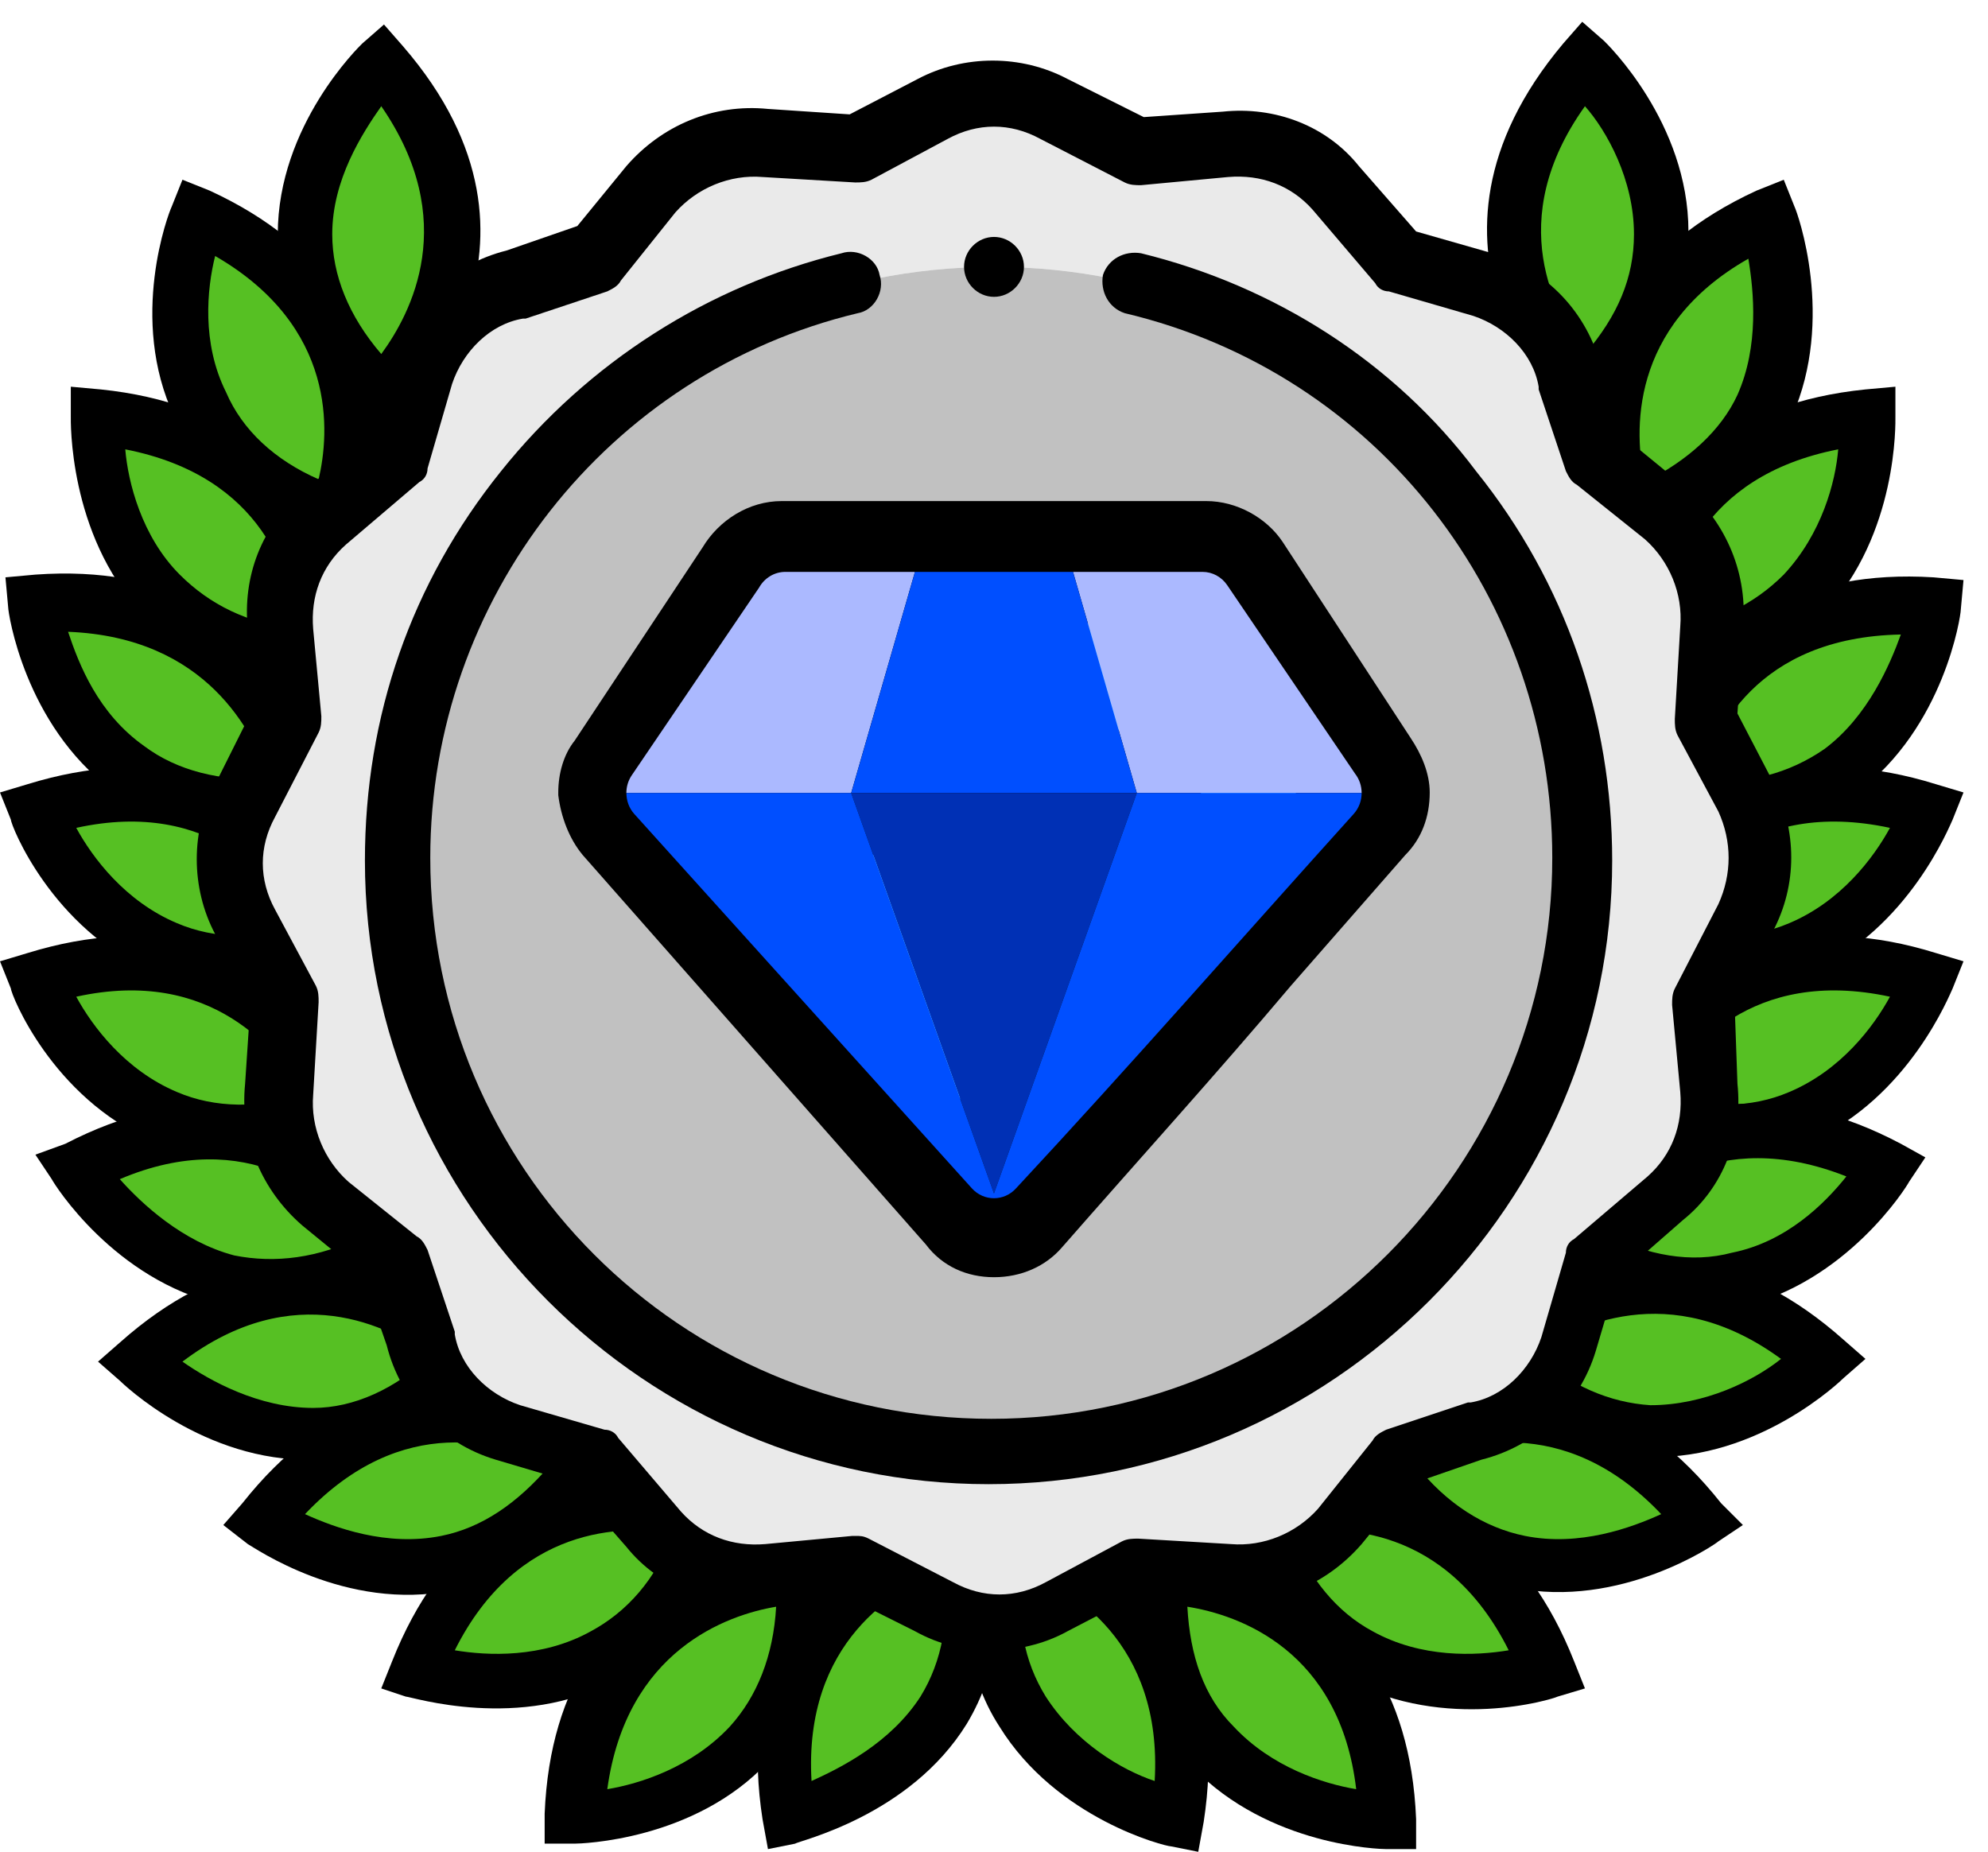 <svg width="73" height="68" viewBox="0 0 73 68" fill="none" xmlns="http://www.w3.org/2000/svg">
<path d="M14 2.3C14 2.3 7.7 8.4 14 14.5C14 14.5 19.8 9.1 14 2.3Z" fill="#56C023"/>
<path d="M14 15.9L13.3 15.2C11.2 13.2 10.2 11 10.2 8.6C10.2 4.6 13.2 1.7 13.3 1.6L14.1 0.9L14.8 1.7C21.2 9.1 14.8 15.2 14.7 15.3L14 15.9ZM14 3.9C13.3 4.9 12.2 6.6 12.2 8.6C12.2 10.1 12.8 11.6 14 13C15.1 11.5 16.9 8.1 14 3.9Z" fill="black"/>
<path d="M7.3 7.9C7.3 7.9 4.1 16.1 12.4 19C12.4 19 15.4 11.7 7.3 7.9Z" fill="#56C023"/>
<path d="M12.9 20.3L12 20C9.3 19 7.4 17.5 6.4 15.3C4.7 11.7 6.2 7.8 6.3 7.6L6.7 6.6L7.7 7C16.6 11.1 13.3 19.3 13.3 19.4L12.9 20.3ZM7.9 9.4C7.6 10.6 7.4 12.6 8.3 14.4C8.9 15.8 10.1 16.9 11.7 17.6C12.1 15.9 12.4 12 7.9 9.4Z" fill="black"/>
<path d="M3.6 15.3C3.6 15.3 3.3 24 12 24.1C12 24.1 12.5 16.2 3.6 15.3Z" fill="#56C023"/>
<path d="M12.9 25.1H12C9.1 25.1 6.9 24.2 5.2 22.5C2.5 19.6 2.6 15.4 2.6 15.3V14.2L3.7 14.3C13.4 15.3 13 24.1 13 24.2L12.9 25.1ZM4.6 16.5C4.7 17.7 5.2 19.7 6.6 21.1C7.7 22.2 9.1 22.9 10.9 23.1C10.7 21.2 9.7 17.5 4.6 16.5Z" fill="black"/>
<path d="M1.2 22.3C1.2 22.3 2.3 31 11 29.6C11 29.5 10.1 21.7 1.2 22.3Z" fill="#56C023"/>
<path d="M12.1 30.4L11.2 30.5C8.4 31 6 30.5 4.1 29C0.9 26.6 0.3 22.5 0.3 22.3L0.2 21.2L1.3 21.1C11.1 20.4 12.1 29.2 12.1 29.3V30.4ZM2.5 23.2C2.9 24.4 3.6 26.2 5.3 27.4C6.5 28.3 8.1 28.7 9.9 28.6C9.3 26.9 7.6 23.4 2.5 23.2Z" fill="black"/>
<path d="M1.3 29.8C1.3 29.8 4.4 38 12.5 34.6C12.5 34.6 9.9 27.1 1.3 29.8Z" fill="#56C023"/>
<path d="M13.8 35.1L12.9 35.5C10.3 36.6 7.8 36.7 5.6 35.7C1.9 34.1 0.4 30.3 0.4 30.1L0 29.1L1 28.8C10.4 25.9 13.4 34.1 13.4 34.2L13.8 35.1ZM2.8 30.4C3.4 31.5 4.6 33.1 6.5 33.9C7.9 34.5 9.5 34.5 11.2 34C10.2 32.4 7.8 29.3 2.8 30.4Z" fill="black"/>
<path d="M1.3 35.9C1.3 35.9 4.4 44.1 12.5 40.7C12.5 40.7 9.9 33.3 1.3 35.9Z" fill="#56C023"/>
<path d="M13.8 41.3L12.9 41.7C10.3 42.8 7.8 42.9 5.6 41.9C1.9 40.3 0.4 36.5 0.4 36.3L0 35.3L1 35C10.4 32.1 13.4 40.3 13.4 40.4L13.8 41.3ZM2.8 36.6C3.4 37.7 4.6 39.3 6.5 40.1C7.9 40.7 9.5 40.7 11.2 40.2C10.2 38.6 7.8 35.5 2.8 36.6Z" fill="black"/>
<path d="M2.8 42.9C2.8 42.9 7.3 50.4 14.7 45.6C14.7 45.6 10.8 38.7 2.8 42.9Z" fill="#56C023"/>
<path d="M16 45.9L15.2 46.4C12.8 48 10.4 48.5 8.1 47.9C4.2 47 2 43.5 1.9 43.3L1.3 42.4L2.4 42C11.1 37.5 15.6 45 15.6 45.1L16 45.9ZM4.4 43.3C5.2 44.2 6.7 45.6 8.6 46.1C10.1 46.4 11.7 46.2 13.3 45.4C12.1 43.9 9.1 41.3 4.4 43.3Z" fill="black"/>
<path d="M5.1 50C5.1 50 11.3 56.1 17.3 49.7C17.3 49.7 11.8 44 5.1 50Z" fill="#56C023"/>
<path d="M18.7 49.7L18 50.4C16 52.5 13.9 53.6 11.5 53.6C7.5 53.7 4.5 50.8 4.4 50.7L3.6 50L4.4 49.3C11.7 42.8 17.9 49 18 49.1L18.7 49.7ZM6.7 50C7.7 50.7 9.5 51.7 11.5 51.7C13 51.7 14.5 51 15.8 49.8C14.3 48.7 10.8 46.9 6.7 50Z" fill="black"/>
<path d="M9.6 55.8C9.6 55.8 16.8 60.8 21.6 53.5C21.6 53.5 15.2 48.8 9.6 55.8Z" fill="#56C023"/>
<path d="M23 53.3L22.5 54.1C20.9 56.5 19 57.9 16.6 58.4C12.7 59.2 9.3 56.8 9.1 56.7L8.2 56L8.9 55.2C15 47.5 22.2 52.6 22.2 52.7L23 53.3ZM11.2 55.6C12.3 56.1 14.2 56.8 16.2 56.4C17.7 56.1 19 55.2 20.2 53.8C18.5 53 14.8 51.8 11.2 55.6Z" fill="black"/>
<path d="M15.3 61.3C15.3 61.3 23.6 64 26.1 55.6C26 55.6 18.5 53 15.3 61.3Z" fill="#56C023"/>
<path d="M27.3 55L27 55.9C26.2 58.6 24.7 60.6 22.6 61.7C19.1 63.6 15.1 62.3 14.9 62.3L14 62L14.4 61C18 51.9 26.3 54.7 26.4 54.7L27.3 55ZM16.7 60.6C17.9 60.8 19.9 60.9 21.7 59.9C23 59.2 24.1 58 24.7 56.3C22.9 56 19 56 16.7 60.6Z" fill="black"/>
<path d="M21.2 66.8C21.2 66.8 29.9 66.6 29.5 57.9C29.5 57.9 21.6 57.9 21.2 66.8Z" fill="#56C023"/>
<path d="M30.4 56.9V57.8C30.5 60.7 29.8 63 28.2 64.7C25.5 67.6 21.3 67.7 21.1 67.7H20V66.6C20.4 56.8 29.2 56.7 29.3 56.7L30.4 56.9ZM22.3 65.7C23.5 65.5 25.4 64.9 26.8 63.4C27.8 62.3 28.4 60.8 28.5 59C26.7 59.3 23 60.6 22.3 65.7Z" fill="black"/>
<path d="M28.9 66.8C28.9 66.8 37.4 64.9 35.3 56.4C35.3 56.4 27.6 57.9 28.9 66.8Z" fill="#56C023"/>
<path d="M36.1 55.2L36.3 56.1C37 58.9 36.7 61.3 35.5 63.3C33.4 66.7 29.3 67.6 29.2 67.7L28.2 67.9L28 66.8C26.5 57.1 35.1 55.3 35.2 55.3L36.1 55.2ZM29.8 65.4C30.9 64.9 32.7 64 33.8 62.3C34.6 61 34.9 59.4 34.6 57.7C32.9 58.3 29.5 60.3 29.8 65.4Z" fill="black"/>
<path d="M58.1 2.3C58.1 2.3 64.4 8.4 58.1 14.5C58.1 14.5 52.3 9.1 58.1 2.3Z" fill="#56C023"/>
<path d="M57.5 15.2C57.4 15.1 51.1 9.1 57.4 1.6L58.1 0.8L58.9 1.5C59 1.6 62 4.5 62 8.5C62 10.9 61 13.1 58.9 15.1L58.2 15.8L57.5 15.2ZM58.2 13C59.4 11.6 60 10.2 60 8.6C60 6.6 59 4.8 58.2 3.9C55.2 8.1 57.1 11.5 58.2 13Z" fill="black"/>
<path d="M64.9 7.9C64.9 7.9 68.1 16.1 59.8 19C59.8 19 56.7 11.7 64.9 7.9Z" fill="#56C023"/>
<path d="M58.9 19.4C58.9 19.3 55.6 11.1 64.5 7L65.5 6.6L65.9 7.6C66 7.8 67.4 11.7 65.8 15.3C64.8 17.5 62.9 19 60.2 20L59.3 20.3L58.9 19.4ZM60.4 17.7C62 16.9 63.2 15.8 63.8 14.5C64.6 12.7 64.4 10.7 64.2 9.5C59.8 12 60 15.9 60.4 17.7Z" fill="black"/>
<path d="M68.6 15.3C68.6 15.3 68.9 24 60.2 24.1C60.2 24.1 59.7 16.2 68.6 15.3Z" fill="#56C023"/>
<path d="M59.2 24.2C59.2 24.1 58.7 15.3 68.5 14.3L69.6 14.2V15.3C69.6 15.5 69.7 19.6 67 22.5C65.4 24.2 63.1 25.1 60.2 25.1H59.3L59.2 24.2ZM61.2 23.1C63 22.9 64.4 22.2 65.5 21.1C66.9 19.6 67.4 17.7 67.5 16.5C62.4 17.5 61.4 21.2 61.2 23.1Z" fill="black"/>
<path d="M70.9 22.3C70.9 22.3 69.8 31 61.1 29.6C61.2 29.5 62 21.7 70.9 22.3Z" fill="#56C023"/>
<path d="M60.2 29.4C60.2 29.3 61.3 20.6 71 21.2L72.1 21.3L72 22.4C72 22.6 71.4 26.7 68.2 29.1C66.3 30.5 63.9 31 61.1 30.6L60.2 30.5V29.4ZM62.4 28.7C64.2 28.8 65.7 28.4 67 27.5C68.6 26.3 69.4 24.4 69.8 23.3C64.5 23.4 62.9 26.9 62.4 28.7Z" fill="black"/>
<path d="M70.8 29.8C70.8 29.8 67.7 38 59.6 34.6C59.6 34.6 62.3 27.1 70.8 29.8Z" fill="#56C023"/>
<path d="M58.7 34.2C58.7 34.1 61.8 25.9 71.1 28.8L72.1 29.1L71.7 30.1C71.6 30.3 70.1 34.1 66.5 35.7C64.3 36.6 61.9 36.6 59.2 35.5L58.3 35.1L58.7 34.2ZM61 34C62.7 34.5 64.3 34.5 65.7 33.9C67.6 33.1 68.8 31.5 69.4 30.4C64.3 29.3 61.9 32.4 61 34Z" fill="black"/>
<path d="M70.8 35.9C70.8 35.9 67.7 44.1 59.6 40.7C59.6 40.7 62.3 33.3 70.8 35.9Z" fill="#56C023"/>
<path d="M58.7 40.4C58.7 40.3 61.8 32.1 71.1 35L72.1 35.3L71.7 36.3C71.6 36.5 70.1 40.3 66.5 41.9C64.3 42.8 61.9 42.8 59.2 41.7L58.3 41.3L58.7 40.4ZM61 40.2C62.7 40.7 64.3 40.7 65.7 40.1C67.6 39.3 68.8 37.7 69.4 36.6C64.3 35.5 61.9 38.6 61 40.2Z" fill="black"/>
<path d="M69.3 42.9C69.3 42.9 64.8 50.4 57.4 45.6C57.4 45.6 61.4 38.7 69.3 42.9Z" fill="#56C023"/>
<path d="M56.6 45.1C56.6 45 61.1 37.4 69.8 42L70.7 42.5L70.1 43.4C70 43.6 67.8 47.1 63.9 48C61.6 48.5 59.2 48 56.8 46.5L56 46L56.6 45.1ZM58.9 45.3C60.5 46.1 62.1 46.4 63.6 46C65.6 45.6 67 44.2 67.8 43.2C63 41.3 60.1 43.9 58.9 45.3Z" fill="black"/>
<path d="M67 50C67 50 60.8 56.1 54.8 49.7C54.9 49.7 60.4 44 67 50Z" fill="#56C023"/>
<path d="M54.1 49C54.2 48.9 60.4 42.7 67.7 49.2L68.5 49.9L67.7 50.6C67.6 50.7 64.6 53.6 60.6 53.5C58.2 53.5 56 52.4 54.1 50.3L53.5 49.6L54.1 49ZM56.3 49.7C57.7 50.9 59.1 51.5 60.6 51.6C62.6 51.6 64.4 50.7 65.4 49.9C61.3 46.9 57.8 48.7 56.3 49.7Z" fill="black"/>
<path d="M62.5 55.8C62.5 55.8 55.3 60.8 50.5 53.5C50.5 53.5 56.9 48.8 62.5 55.8Z" fill="#56C023"/>
<path d="M49.9 52.7C50 52.6 57.1 47.5 63.2 55.2L64 56L63.1 56.6C63 56.7 59.5 59.1 55.6 58.3C53.3 57.8 51.3 56.4 49.7 54L49.2 53.2L49.9 52.7ZM52 53.8C53.1 55.2 54.5 56.1 56 56.4C58 56.8 59.9 56.1 61 55.6C57.4 51.8 53.6 53 52 53.8Z" fill="black"/>
<path d="M56.9 61.3C56.9 61.3 48.6 64 46.1 55.6C46.1 55.6 53.6 53 56.9 61.3Z" fill="#56C023"/>
<path d="M45.8 54.7C45.9 54.7 54.2 51.9 57.8 61L58.2 62L57.2 62.3C57 62.4 53.1 63.6 49.5 61.7C47.4 60.6 45.9 58.6 45.1 55.9L44.9 55L45.8 54.7ZM47.4 56.3C48.1 58 49.1 59.2 50.4 59.9C52.2 60.9 54.2 60.8 55.4 60.6C53.1 56 49.2 56 47.4 56.3Z" fill="black"/>
<path d="M50.9 66.8C50.9 66.8 42.2 66.6 42.6 57.9C42.7 57.9 50.6 57.9 50.9 66.8Z" fill="#56C023"/>
<path d="M42.7 56.9C42.8 56.9 51.6 57 52 66.8V67.9H50.9C50.7 67.9 46.6 67.8 43.8 64.9C42.2 63.2 41.4 60.8 41.6 58V57.1L42.7 56.9ZM43.6 59C43.7 60.8 44.2 62.3 45.3 63.4C46.7 64.9 48.6 65.5 49.8 65.7C49.2 60.6 45.5 59.3 43.6 59Z" fill="black"/>
<path d="M43.2 66.8C43.2 66.8 34.7 64.9 36.8 56.4C36.8 56.4 44.6 57.9 43.2 66.8Z" fill="#56C023"/>
<path d="M37 55.4C37.1 55.4 45.7 57.2 44.2 66.9L44 68L43 67.8C42.8 67.8 38.8 66.8 36.7 63.4C35.4 61.4 35.2 58.9 35.9 56.2L36.1 55.3L37 55.4ZM37.6 57.7C37.3 59.5 37.6 61 38.4 62.3C39.5 64 41.2 65 42.4 65.4C42.7 60.3 39.3 58.3 37.6 57.7Z" fill="black"/>
<path fill-rule="evenodd" clip-rule="evenodd" d="M50.2 29.1C50.2 28.8 50.1 28.6 50 28.4L45.2 21.2C45 20.9 44.6 20.7 44.3 20.7H39.5H33.6L31.4 28.7L33.6 20.7H28.8C28.4 20.7 28 20.9 27.8 21.3L23 28.4C22.9 28.6 22.8 28.8 22.8 29.1H31.2H41.9H31.2H22.8C22.8 29.4 22.9 29.7 23.1 29.9L35.7 44.2C36.1 44.7 36.9 44.7 37.3 44.2C41.5 39.5 45.7 34.6 49.9 29.9C50.1 29.7 50.2 29.4 50.2 29.1ZM36.5 44.5L41.8 29.2L36.5 44.5Z" fill="#71EBFF"/>
<path d="M36.5 45.8C35.9 45.8 35.2 45.5 34.8 45L22.2 30.7C21.8 30.3 21.6 29.8 21.6 29.2V29.1C21.6 28.6 21.7 28.2 22 27.8L26.7 20.7C27.1 20 27.9 19.5 28.7 19.5H44.3C45.1 19.5 45.8 19.9 46.2 20.5L51 27.7C51.3 28.1 51.5 28.6 51.5 29.1C51.5 29.7 51.3 30.2 50.9 30.7C49.5 32.3 48.1 33.9 46.7 35.5C44 38.7 41.1 41.9 38.3 45C37.7 45.5 37.1 45.8 36.5 45.8ZM24.9 30.3L35.9 42.8L40.2 30.3H24.9ZM43 29.1C43 29.2 43 29.4 42.9 29.5L39 40.6C41 38.4 42.9 36.1 44.8 33.9C46.2 32.3 47.6 30.7 49 29.1C49 29.1 49 29.1 49 29C49 29 49 29 49 28.9C49 28.9 49 28.9 49 28.8L44.2 21.6H34.4L32.7 28H41.8C41.9 28 42.1 28 42.2 28.1C42.7 28.2 43 28.6 43 29.1ZM24.7 28H30.3L32 21.8H28.7C28.7 21.8 28.7 21.9 28.6 21.9L24.7 28Z" fill="black"/>
<path fill-rule="evenodd" clip-rule="evenodd" d="M14.8 31.5C14.8 19.5 24.5 9.8 36.5 9.8C48.5 9.8 58.2 19.5 58.2 31.5C58.2 43.5 48.5 53.2 36.5 53.2C24.5 53.2 14.8 43.5 14.8 31.5ZM41.8 5.5L38.7 3.9C37.4 3.2 35.7 3.1 34.3 3.9L31.5 5.4L28.1 5.2C26.6 5 25 5.6 23.9 6.9L21.9 9.4L18.9 10.4C17.3 10.8 16 12 15.5 13.6L14.6 16.7L11.9 19C10.8 20 10.1 21.5 10.3 23L10.6 26.2L9 29.3C8.3 30.6 8.2 32.3 9 33.7L10.5 36.5L10.3 39.9C10.1 41.4 10.7 43 12 44.1L14.5 46.1L15.5 49.1C15.9 50.7 17.1 52 18.7 52.5L21.8 53.4L24.1 56.1C25.1 57.2 26.6 57.9 28.1 57.7L31.3 57.4L34.4 59C35.7 59.7 37.4 59.8 38.8 59L41.6 57.5L45 57.7C46.5 57.9 48.1 57.3 49.2 56L51.2 53.5L54.2 52.5C55.8 52.1 57.1 50.9 57.6 49.3L58.5 46.2L61.2 43.9C62.3 42.9 63 41.4 62.8 39.9L62.5 36.7L64.1 33.6C64.8 32.3 64.9 30.6 64.1 29.2L62.6 26.4L62.8 23C63 21.5 62.4 19.9 61.1 18.8L58.6 16.8L57.6 13.8C57.2 12.2 56 10.9 54.4 10.4L51.3 9.5L49 6.8C48 5.7 46.5 5 45 5.2L41.8 5.5Z" fill="#EAEAEA"/>
<path fill-rule="evenodd" clip-rule="evenodd" d="M36.5 9.8C24.5 9.8 14.8 19.5 14.8 31.5C14.8 43.5 24.5 53.2 36.5 53.2C48.5 53.2 58.2 43.5 58.2 31.5C58.2 19.5 48.5 9.8 36.5 9.8ZM23 28.4L27.8 21.2C28 20.8 28.4 20.6 28.8 20.6H44.4C44.8 20.6 45.1 20.8 45.3 21.1L50.1 28.3C50.4 28.8 50.4 29.4 50 29.8C45.8 34.6 41.7 39.4 37.4 44.1C37 44.6 36.2 44.6 35.8 44.1L23.1 29.9C22.7 29.5 22.7 28.9 23 28.4Z" fill="#C1C1C1"/>
<path fill-rule="evenodd" clip-rule="evenodd" d="M50.2 29.1C50.2 28.8 50.1 28.6 50 28.4L45.2 21.2C45 20.9 44.6 20.7 44.3 20.7H39.5H33.6L31.4 28.7L33.6 20.7H28.8C28.4 20.7 28 20.9 27.8 21.3L23 28.4C22.9 28.6 22.8 28.8 22.8 29.1H31.2H41.9H31.2H22.8C22.8 29.4 22.9 29.7 23.1 29.9L35.7 44.2C36.1 44.7 36.9 44.7 37.3 44.2C41.5 39.5 45.7 34.6 49.9 29.9C50.1 29.7 50.2 29.4 50.2 29.1ZM36.5 44.5L41.8 29.2L36.5 44.5Z" fill="#71EBFF"/>
<path d="M36.5 46.9C35.5 46.9 34.6 46.5 34 45.7L21.4 31.4C20.9 30.8 20.6 30 20.5 29.2V29.1C20.5 28.4 20.7 27.7 21.1 27.2L25.8 20.1C26.4 19.1 27.5 18.4 28.7 18.4H44.3C45.4 18.4 46.5 19 47.1 19.9L51.8 27.1C52.2 27.7 52.5 28.4 52.5 29.1C52.5 30 52.2 30.8 51.6 31.4C50.2 33 48.8 34.6 47.4 36.2C44.7 39.4 41.8 42.6 39 45.8C38.4 46.5 37.5 46.9 36.5 46.9ZM27.4 31.4L35.4 40.5L38.6 31.4H27.4ZM44.1 29.1C44.1 29.3 44.1 29.6 44 29.9L42 35.5C42.7 34.7 43.3 34 44 33.2C45.2 31.8 46.4 30.4 47.7 29L43.7 22.9H35.3L34.2 26.8H41.8C42 26.8 42.2 26.8 42.3 26.9C42.4 26.9 42.6 27 42.7 27C43.6 27.4 44.1 28.2 44.1 29.1ZM26.8 26.8H29.5L30.6 22.9H29.4L26.8 26.8Z" fill="black"/>
<path d="M41.9 9.3C41.3 9.2 40.7 9.5 40.5 10.1C40.4 10.7 40.7 11.3 41.3 11.5C50.6 13.7 57 22 57 31.5C57 42.8 47.8 52.1 36.4 52.1C25 52.1 15.8 42.9 15.8 31.5C15.8 22 22.3 13.7 31.5 11.5C32.1 11.4 32.5 10.7 32.3 10.1C32.2 9.5 31.5 9.1 30.9 9.3C26 10.5 21.6 13.3 18.4 17.3C15.1 21.4 13.4 26.3 13.4 31.6C13.4 44.2 23.7 54.5 36.3 54.5C48.9 54.5 59.2 44.2 59.2 31.6C59.2 26.4 57.5 21.4 54.2 17.3C51.2 13.3 46.8 10.5 41.9 9.3Z" fill="black"/>
<path d="M65.1 28.7L63.8 26.2L64 23.1C64.2 21.1 63.4 19.2 61.9 17.9L59.7 16.1L58.8 13.5C58.3 11.5 56.8 9.9 54.8 9.3L52 8.5L49.9 6.1C48.7 4.6 46.8 3.9 44.9 4.1L42 4.3L39.2 2.9C37.5 2 35.4 2 33.7 2.9L31.2 4.2L28.2 4C26.2 3.8 24.3 4.6 23 6.1L21.2 8.3L18.6 9.2C16.6 9.7 15 11.2 14.4 13.2L13.5 16L11.1 18.1C9.6 19.3 8.9 21.2 9.1 23.1L9.3 26L7.9 28.8C7 30.5 7 32.6 7.9 34.3L9.2 36.8L9 39.8C8.8 41.8 9.6 43.7 11.1 45L13.3 46.8L14.2 49.4C14.7 51.4 16.2 53 18.2 53.6L20.9 54.4L23 56.8C24.2 58.3 26.1 59 28 58.8L30.8 58.5L33.6 59.9C34.5 60.4 35.4 60.6 36.4 60.6C37.3 60.6 38.3 60.4 39.2 59.9L41.7 58.6L44.8 58.8C46.8 59 48.7 58.2 50 56.7L51.8 54.5L54.4 53.6C56.4 53.1 58 51.6 58.6 49.6L59.4 46.9L61.8 44.8C63.3 43.6 64 41.7 63.8 39.8L63.7 37L65.1 34.2C66 32.5 66 30.5 65.1 28.7ZM63.1 33.2L61.5 36.3C61.4 36.5 61.4 36.7 61.4 36.9L61.7 40.1C61.8 41.3 61.4 42.4 60.5 43.2L57.8 45.5C57.6 45.6 57.5 45.8 57.5 46L56.6 49.1C56.2 50.3 55.2 51.3 54 51.5H53.9L50.9 52.5C50.7 52.6 50.5 52.7 50.4 52.9L48.4 55.4C47.6 56.3 46.4 56.8 45.2 56.7L41.8 56.5C41.6 56.5 41.4 56.5 41.2 56.6L38.4 58.1C37.3 58.7 36.1 58.7 35 58.1L31.9 56.5C31.7 56.4 31.6 56.4 31.4 56.4H31.3L28.1 56.7C26.9 56.8 25.8 56.4 25 55.5L22.7 52.8C22.6 52.6 22.4 52.5 22.2 52.5L19.1 51.6C17.9 51.2 16.9 50.2 16.7 49V48.9L15.7 45.9C15.6 45.7 15.5 45.5 15.3 45.4L12.8 43.4C11.9 42.6 11.4 41.4 11.5 40.2L11.7 36.8C11.7 36.6 11.7 36.4 11.6 36.2L10.1 33.4C9.5 32.3 9.5 31.1 10.1 30L11.7 26.9C11.8 26.7 11.8 26.5 11.8 26.3L11.5 23.1C11.4 21.9 11.8 20.8 12.7 20L15.4 17.7C15.6 17.6 15.7 17.4 15.7 17.2L16.6 14.1C17 12.9 18 11.9 19.2 11.7H19.3L22.3 10.7C22.5 10.6 22.7 10.5 22.8 10.3L24.8 7.8C25.6 6.9 26.8 6.4 28 6.5L31.4 6.7C31.6 6.7 31.8 6.7 32 6.6L34.8 5.1C35.9 4.5 37.1 4.5 38.2 5.1L41.3 6.7C41.5 6.8 41.7 6.8 41.9 6.8L45.1 6.5C46.3 6.4 47.4 6.8 48.2 7.7L50.5 10.4C50.6 10.6 50.8 10.7 51 10.7L54.1 11.6C55.3 12 56.3 13 56.5 14.2V14.3L57.5 17.3C57.6 17.5 57.7 17.7 57.9 17.8L60.4 19.8C61.3 20.6 61.8 21.8 61.7 23L61.5 26.4C61.5 26.6 61.5 26.8 61.6 27L63.1 29.8C63.6 30.9 63.6 32.1 63.1 33.2Z" fill="black"/>
<path d="M36.5 10.9C37.1 10.9 37.6 10.4 37.6 9.8C37.6 9.2 37.1 8.7 36.5 8.7C35.9 8.7 35.4 9.2 35.4 9.8C35.4 10.4 35.9 10.9 36.5 10.9Z" fill="black"/>
<path fill-rule="evenodd" clip-rule="evenodd" d="M31.255 29.119L33.597 21H28.84C28.426 21 28.066 21.233 27.874 21.577L23.199 28.468C23.066 28.663 23.001 28.891 23 29.118L31.255 29.119Z" fill="#ABB9FF"/>
<path fill-rule="evenodd" clip-rule="evenodd" d="M39.402 21L41.744 29.119H50C50 28.867 49.919 28.616 49.759 28.41L45.065 21.49C44.857 21.183 44.518 21 44.159 21H39.402Z" fill="#ABB9FF"/>
<path fill-rule="evenodd" clip-rule="evenodd" d="M41.744 29.119L39.402 21H33.598L31.256 29.119H41.744Z" fill="#004FFF"/>
<path fill-rule="evenodd" clip-rule="evenodd" d="M41.744 29.119H31.255L36.499 43.825L41.744 29.119Z" fill="#0030B5"/>
<path fill-rule="evenodd" clip-rule="evenodd" d="M36.499 43.825L31.255 29.119H23.001C23.001 29.4 23.1 29.68 23.295 29.894L35.688 43.637C36.127 44.122 36.872 44.12 37.309 43.637C41.489 39.145 45.586 34.46 49.703 29.894C49.902 29.675 50 29.397 50 29.119H41.744L36.499 43.825Z" fill="#004FFF"/>
</svg>
